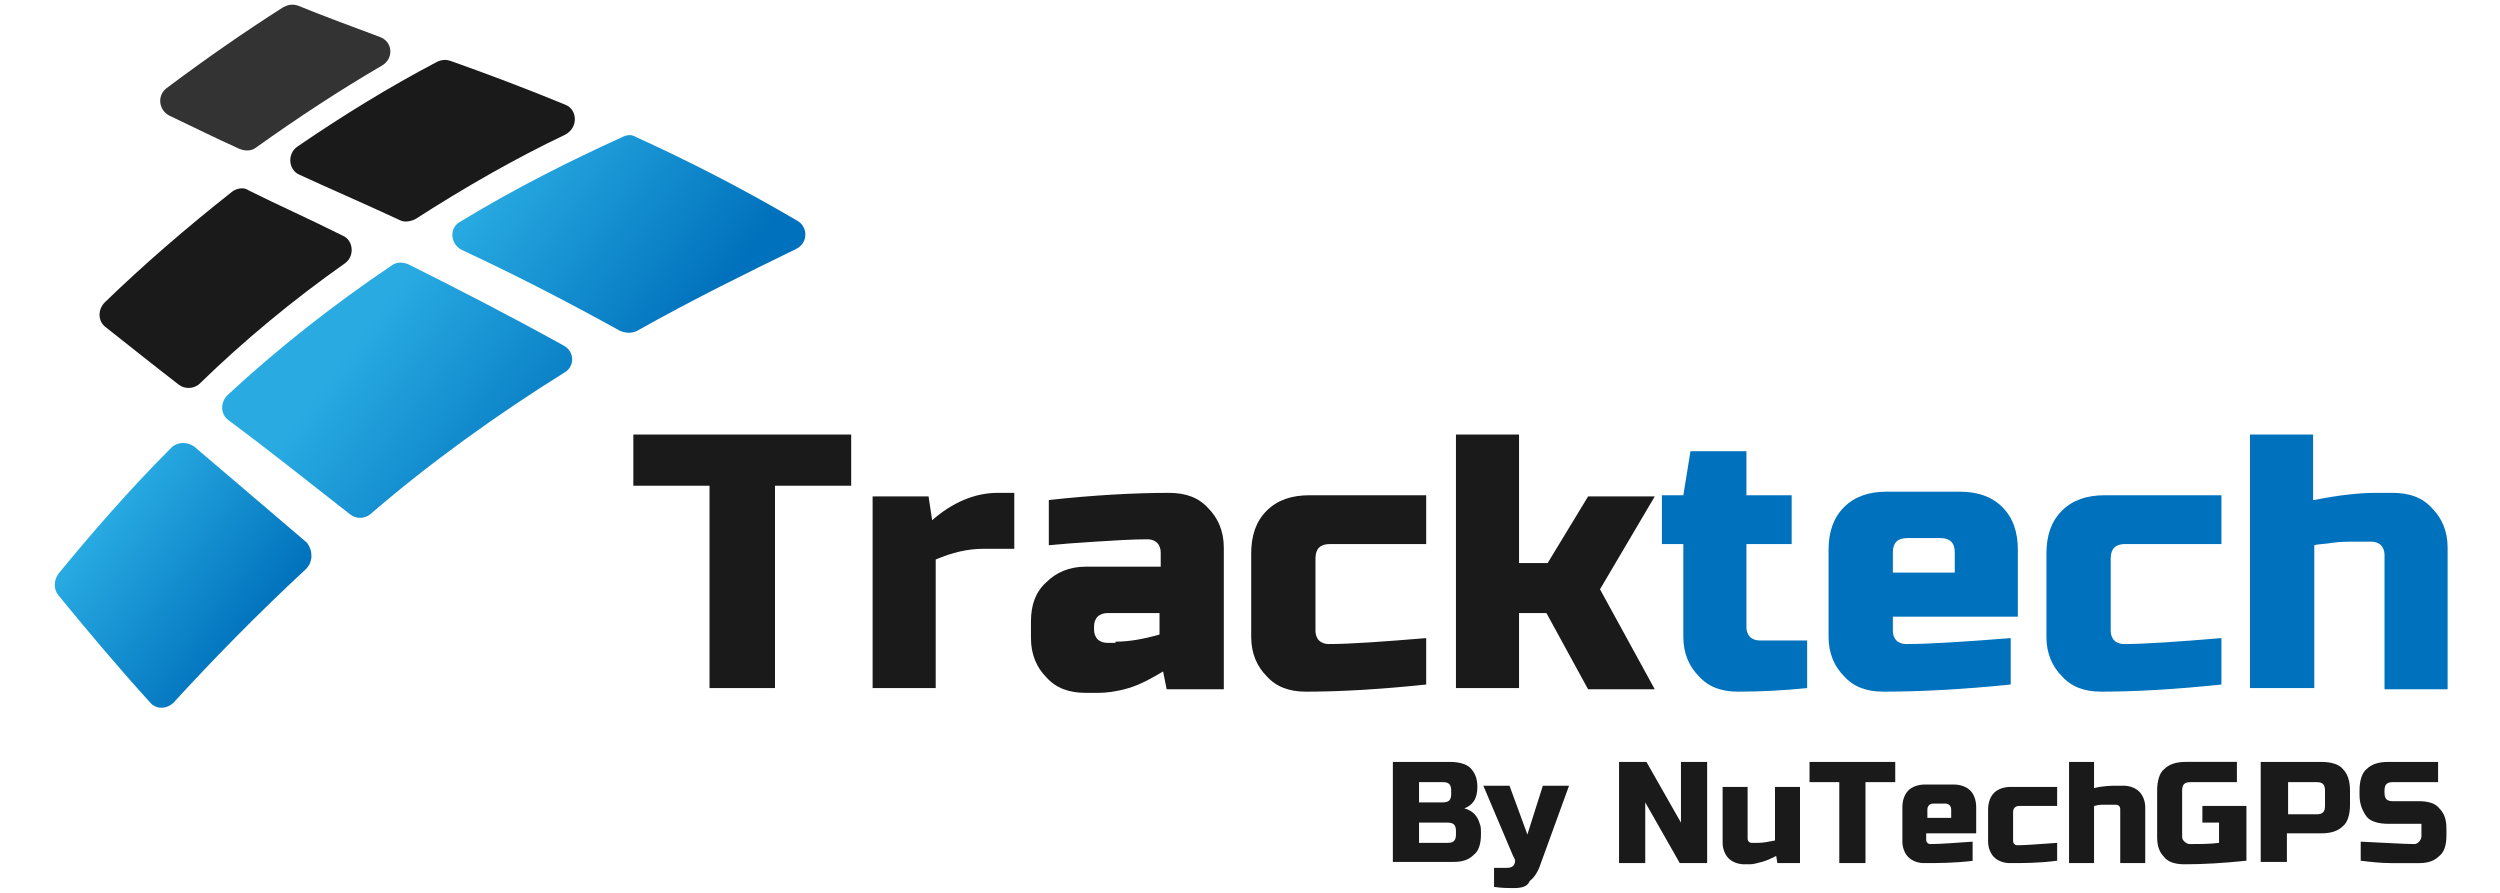 <?xml version="1.0" encoding="utf-8"?>
<!-- Generator: Adobe Illustrator 22.1.0, SVG Export Plug-In . SVG Version: 6.00 Build 0)  -->
<svg version="1.1" id="Слой_1" xmlns="http://www.w3.org/2000/svg" xmlns:xlink="http://www.w3.org/1999/xlink" x="0px" y="0px"
	 viewBox="0 0 210 75" style="enable-background:new 0 0 210 75;" xml:space="preserve">
<style type="text/css">
	.st0{fill:#333333;}
	.st1{fill:#1A1A1A;}
	.st2{fill:url(#SVGID_1_);}
	.st3{fill:url(#SVGID_2_);}
	.st4{fill:url(#SVGID_3_);}
	.st5{fill:#0071BC;}
</style>
<g>
	<g>
		<g>
			<path class="st0" d="M32.1,5.5c-3.6,2.1-7.1,4.4-10.6,6.9c-0.4,0.3-0.9,0.3-1.4,0.1c-2-0.9-4-1.9-5.9-2.8c-0.9-0.5-1-1.7-0.2-2.3
				c3.2-2.4,6.5-4.7,9.8-6.8c0.4-0.2,0.8-0.3,1.3-0.1c2.2,0.9,4.4,1.7,6.8,2.6C33,3.5,33.1,4.9,32.1,5.5z"/>
		</g>
		<g>
			<path class="st1" d="M29,22.1c-4.4,3.1-8.5,6.5-12.2,10.1c-0.5,0.5-1.3,0.5-1.8,0.1c-2.2-1.7-4.2-3.3-6.1-4.8
				c-0.7-0.5-0.7-1.5-0.1-2.1c3.3-3.2,6.9-6.3,10.7-9.3c0.4-0.3,1-0.4,1.4-0.1c2.4,1.2,5.1,2.4,7.9,3.8C29.7,20.2,29.8,21.5,29,22.1
				z"/>
		</g>
		<linearGradient id="SVGID_1_" gradientUnits="userSpaceOnUse" x1="43.069" y1="12.312" x2="60.028" y2="25.03">
			<stop  offset="0" style="stop-color:#29ABE2"/>
			<stop  offset="8.519983e-02" style="stop-color:#25A6DF"/>
			<stop  offset="1" style="stop-color:#0071BC"/>
		</linearGradient>
		<path class="st2" d="M66.9,20.9c-4.1,2-8.6,4.2-13.4,6.9c-0.4,0.2-0.9,0.2-1.4,0c-4.7-2.6-9.2-4.9-13.3-6.8
			c-1-0.5-1.1-1.9-0.1-2.4c4.6-2.8,9.2-5.1,13.6-7.1c0.4-0.2,0.8-0.2,1.1,0c4.4,2,8.9,4.3,13.5,7C67.9,19,67.9,20.4,66.9,20.9z"/>
		<linearGradient id="SVGID_2_" gradientUnits="userSpaceOnUse" x1="8.246" y1="43.703" x2="21.372" y2="53.594">
			<stop  offset="0" style="stop-color:#29ABE2"/>
			<stop  offset="8.519983e-02" style="stop-color:#25A6DF"/>
			<stop  offset="1" style="stop-color:#0071BC"/>
		</linearGradient>
		<path class="st3" d="M25.7,47.8c-4.2,3.9-7.9,7.7-11.1,11.2c-0.6,0.6-1.5,0.6-2,0c-2.9-3.2-5.4-6.2-7.7-9c-0.4-0.5-0.4-1.2,0-1.8
			c2.8-3.4,5.9-7,9.5-10.6c0.5-0.5,1.3-0.5,1.9-0.1c2.8,2.4,6,5.1,9.5,8.1C26.3,46.3,26.3,47.2,25.7,47.8z"/>
		<path class="st1" d="M47.5,11.3c-4.2,2-8.4,4.4-12.6,7.1c-0.4,0.2-0.9,0.3-1.3,0.1c-3-1.4-5.8-2.6-8.4-3.8c-1-0.4-1.1-1.8-0.2-2.4
			c3.8-2.6,7.7-5,11.7-7.1c0.4-0.2,0.8-0.2,1.1-0.1c3.1,1.1,6.3,2.3,9.7,3.7C48.5,9.2,48.6,10.7,47.5,11.3z"/>
		<linearGradient id="SVGID_3_" gradientUnits="userSpaceOnUse" x1="29.287" y1="29.259" x2="46.721" y2="42.335">
			<stop  offset="0" style="stop-color:#29ABE2"/>
			<stop  offset="8.519983e-02" style="stop-color:#25A6DF"/>
			<stop  offset="1" style="stop-color:#0071BC"/>
		</linearGradient>
		<path class="st4" d="M47.4,31.3c-5.6,3.5-11.2,7.5-16.3,11.9c-0.5,0.4-1.2,0.4-1.7,0c-3.7-2.9-7.1-5.6-10.2-7.9
			c-0.7-0.5-0.7-1.5-0.1-2.1c4.2-3.9,8.9-7.6,13.8-10.9c0.4-0.3,0.9-0.3,1.4-0.1c4,2,8.3,4.2,13,6.8C48.3,29.5,48.3,30.8,47.4,31.3z
			"/>
	</g>
	<g>
		<path class="st1" d="M65.1,57.8h-5.5V40.8h-6.4v-4.3h18.3v4.3h-6.4V57.8z"/>
		<path class="st1" d="M82.6,46.1c-1.3,0-2.6,0.3-4,0.9v10.8h-5.3V41.7H78l0.3,2c1.7-1.5,3.6-2.3,5.5-2.3h1.4v4.7H82.6z"/>
		<path class="st1" d="M88.1,42c3.7-0.4,7.1-0.6,10.1-0.6c1.4,0,2.5,0.4,3.3,1.3c0.8,0.8,1.3,1.9,1.3,3.3v11.9H98l-0.3-1.5
			c-1,0.6-1.9,1.1-2.9,1.4c-1,0.3-1.9,0.4-2.5,0.4h-1.1c-1.4,0-2.5-0.4-3.3-1.3c-0.8-0.8-1.3-1.9-1.3-3.3v-1.4
			c0-1.4,0.4-2.5,1.3-3.3c0.8-0.8,1.9-1.3,3.3-1.3h6.3v-1.2c0-0.3-0.1-0.6-0.3-0.8c-0.2-0.2-0.5-0.3-0.8-0.3c-1.3,0-2.8,0.1-4.4,0.2
			c-1.6,0.1-2.9,0.2-3.9,0.3V42z M93.7,53.9c1.1,0,2.3-0.2,3.7-0.6v-1.8H93c-0.3,0-0.6,0.1-0.8,0.3c-0.2,0.2-0.3,0.5-0.3,0.8v0.3
			c0,0.3,0.1,0.6,0.3,0.8c0.2,0.2,0.5,0.3,0.8,0.3H93.7z"/>
		<path class="st1" d="M119.8,57.5c-3.8,0.4-7.2,0.6-10.1,0.6c-1.4,0-2.5-0.4-3.3-1.3c-0.8-0.8-1.3-1.9-1.3-3.3v-7
			c0-1.5,0.4-2.7,1.3-3.6c0.9-0.9,2.1-1.3,3.6-1.3h9.8v4.1h-8.1c-0.8,0-1.2,0.4-1.2,1.2V53c0,0.3,0.1,0.6,0.3,0.8
			c0.2,0.2,0.5,0.3,0.8,0.3c1.8,0,4.6-0.2,8.2-0.5V57.5z"/>
		<path class="st1" d="M127.6,51.4v6.4h-5.3V36.5h5.3v10.8h2.4l3.4-5.6h5.6l-4.6,7.8l4.6,8.4h-5.6l-3.5-6.4H127.6z"/>
		<path class="st5" d="M151.8,57.8c-2,0.2-3.9,0.3-5.8,0.3c-1.4,0-2.5-0.4-3.3-1.3c-0.8-0.8-1.3-1.9-1.3-3.3v-7.8h-1.8v-4.1h1.8
			l0.6-3.7h4.7v3.7h3.8v4.1h-3.8v7c0,0.3,0.1,0.6,0.3,0.8c0.2,0.2,0.5,0.3,0.8,0.3h4V57.8z"/>
		<path class="st5" d="M168.9,57.5c-3.9,0.4-7.5,0.6-10.7,0.6c-1.4,0-2.5-0.4-3.3-1.3c-0.8-0.8-1.3-1.9-1.3-3.3v-7.3
			c0-1.5,0.4-2.7,1.3-3.6c0.9-0.9,2.1-1.3,3.6-1.3h6.1c1.5,0,2.7,0.4,3.6,1.3c0.9,0.9,1.3,2.1,1.3,3.6v5.6H159v1.2
			c0,0.3,0.1,0.6,0.3,0.8c0.2,0.2,0.5,0.3,0.8,0.3c2,0,5-0.2,8.8-0.5V57.5z M160.2,45.2c-0.8,0-1.2,0.4-1.2,1.2v1.7h5.2v-1.7
			c0-0.8-0.4-1.2-1.2-1.2H160.2z"/>
		<path class="st5" d="M186.6,57.5c-3.8,0.4-7.2,0.6-10.1,0.6c-1.4,0-2.5-0.4-3.3-1.3c-0.8-0.8-1.3-1.9-1.3-3.3v-7
			c0-1.5,0.4-2.7,1.3-3.6c0.9-0.9,2.1-1.3,3.6-1.3h9.8v4.1h-8.1c-0.8,0-1.2,0.4-1.2,1.2V53c0,0.3,0.1,0.6,0.3,0.8
			c0.2,0.2,0.5,0.3,0.8,0.3c1.8,0,4.6-0.2,8.2-0.5V57.5z"/>
		<path class="st5" d="M194.4,42c2-0.4,3.7-0.6,5.2-0.6h1.4c1.4,0,2.5,0.4,3.3,1.3c0.8,0.8,1.3,1.9,1.3,3.3v11.9h-5.3V46.6
			c0-0.3-0.1-0.6-0.3-0.8c-0.2-0.2-0.5-0.3-0.8-0.3H198c-0.8,0-1.5,0-2.1,0.1c-0.6,0.1-1.2,0.1-1.5,0.2v12H189V36.5h5.3V42z"/>
	</g>
	<g>
		<path class="st1" d="M117,64h4.8c0.8,0,1.4,0.2,1.7,0.5c0.4,0.4,0.6,0.9,0.6,1.6c0,0.5-0.1,0.9-0.3,1.2c-0.2,0.3-0.5,0.5-0.8,0.6
			c0.7,0.2,1.1,0.6,1.3,1.3c0.1,0.2,0.1,0.5,0.1,0.9c0,0.8-0.2,1.4-0.6,1.7c-0.4,0.4-0.9,0.6-1.7,0.6H117V64z M121.9,66.4
			c0-0.5-0.2-0.7-0.7-0.7h-2v1.7h2c0.5,0,0.7-0.2,0.7-0.7V66.4z M122.3,69.8c0-0.5-0.2-0.7-0.7-0.7h-2.4v1.7h2.4
			c0.5,0,0.7-0.2,0.7-0.7V69.8z"/>
		<path class="st1" d="M127.1,74.6c-0.4,0-0.9,0-1.6-0.1v-1.6h1.1c0.3,0,0.5-0.1,0.6-0.3c0.1-0.2,0.1-0.4-0.1-0.7l-2.5-5.9h2.2
			l1.5,4.1l1.3-4.1h2.2l-2.4,6.6c-0.2,0.6-0.5,1.1-0.9,1.4C128.3,74.5,127.8,74.6,127.1,74.6z"/>
		<path class="st1" d="M143.4,72.5h-2.3l-2.9-5.1v5.1h-2.2V64h2.3l2.9,5.1V64h2.2V72.5z"/>
		<path class="st1" d="M147.7,70.8c0.4,0,0.9-0.1,1.4-0.2v-4.5h2.1v6.4h-1.9l-0.1-0.6c-0.4,0.2-0.8,0.4-1.2,0.5
			c-0.4,0.1-0.7,0.2-1,0.2h-0.5c-0.5,0-1-0.2-1.3-0.5c-0.3-0.3-0.5-0.8-0.5-1.3v-4.7h2.1v4.3c0,0.1,0,0.2,0.1,0.3
			c0.1,0.1,0.2,0.1,0.3,0.1H147.7z"/>
		<path class="st1" d="M156.7,72.5h-2.2v-6.8H152V64h7.2v1.7h-2.5V72.5z"/>
		<path class="st1" d="M165.8,72.3c-1.6,0.2-3,0.2-4.2,0.2c-0.5,0-1-0.2-1.3-0.5c-0.3-0.3-0.5-0.8-0.5-1.3v-2.9
			c0-0.6,0.2-1.1,0.5-1.4c0.3-0.3,0.8-0.5,1.4-0.5h2.4c0.6,0,1.1,0.2,1.4,0.5c0.3,0.3,0.5,0.8,0.5,1.4v2.2h-4.2v0.5
			c0,0.1,0,0.2,0.1,0.3c0.1,0.1,0.2,0.1,0.3,0.1c0.8,0,2-0.1,3.5-0.2V72.3z M162.4,67.5c-0.3,0-0.5,0.2-0.5,0.5v0.7h2v-0.7
			c0-0.3-0.2-0.5-0.5-0.5H162.4z"/>
		<path class="st1" d="M172.8,72.3c-1.5,0.2-2.8,0.2-4,0.2c-0.5,0-1-0.2-1.3-0.5c-0.3-0.3-0.5-0.8-0.5-1.3V68c0-0.6,0.2-1.1,0.5-1.4
			c0.3-0.3,0.8-0.5,1.4-0.5h3.9v1.6h-3.2c-0.3,0-0.5,0.2-0.5,0.5v2.4c0,0.1,0,0.2,0.1,0.3c0.1,0.1,0.2,0.1,0.3,0.1
			c0.7,0,1.8-0.1,3.3-0.2V72.3z"/>
		<path class="st1" d="M175.9,66.2c0.8-0.2,1.5-0.2,2-0.2h0.5c0.5,0,1,0.2,1.3,0.5c0.3,0.3,0.5,0.8,0.5,1.3v4.7h-2.1V68
			c0-0.1,0-0.2-0.1-0.3c-0.1-0.1-0.2-0.1-0.3-0.1h-0.4c-0.3,0-0.6,0-0.8,0c-0.3,0-0.5,0.1-0.6,0.1v4.8h-2.1V64h2.1V66.2z"/>
		<path class="st1" d="M188.7,72.3c-1.9,0.2-3.6,0.3-5.2,0.3c-0.8,0-1.4-0.2-1.7-0.6c-0.4-0.4-0.6-0.9-0.6-1.7v-3.9
			c0-0.8,0.2-1.5,0.6-1.8c0.4-0.4,1-0.6,1.8-0.6h4.3v1.7h-3.9c-0.5,0-0.7,0.2-0.7,0.7v3.9c0,0.2,0.1,0.3,0.2,0.4
			c0.1,0.1,0.3,0.2,0.4,0.2c0.9,0,1.8,0,2.5-0.1v-1.7H185v-1.4h3.7V72.3z"/>
		<path class="st1" d="M189.9,64h5.1c0.8,0,1.5,0.2,1.8,0.6c0.4,0.4,0.6,1,0.6,1.8v1.2c0,0.8-0.2,1.5-0.6,1.8
			c-0.4,0.4-1,0.6-1.8,0.6h-2.9v2.4h-2.2V64z M195.3,66.4c0-0.5-0.2-0.7-0.7-0.7h-2.4v2.7h2.4c0.5,0,0.7-0.2,0.7-0.7V66.4z"/>
		<path class="st1" d="M198.3,70.7c2.2,0.1,3.7,0.2,4.5,0.2c0.2,0,0.3-0.1,0.4-0.2c0.1-0.1,0.2-0.3,0.2-0.4v-1.1h-2.8
			c-0.8,0-1.5-0.2-1.8-0.6s-0.6-1-0.6-1.8v-0.4c0-0.8,0.2-1.5,0.6-1.8c0.4-0.4,1-0.6,1.8-0.6h4.2v1.7H201c-0.5,0-0.7,0.2-0.7,0.7
			v0.2c0,0.5,0.2,0.7,0.7,0.7h2.2c0.8,0,1.4,0.2,1.7,0.6c0.4,0.4,0.6,0.9,0.6,1.7v0.6c0,0.8-0.2,1.4-0.6,1.7
			c-0.4,0.4-0.9,0.6-1.7,0.6c-0.4,0-0.8,0-1.3,0l-1.1,0c-0.8,0-1.7-0.1-2.5-0.2V70.7z"/>
	</g>
</g>
</svg>
